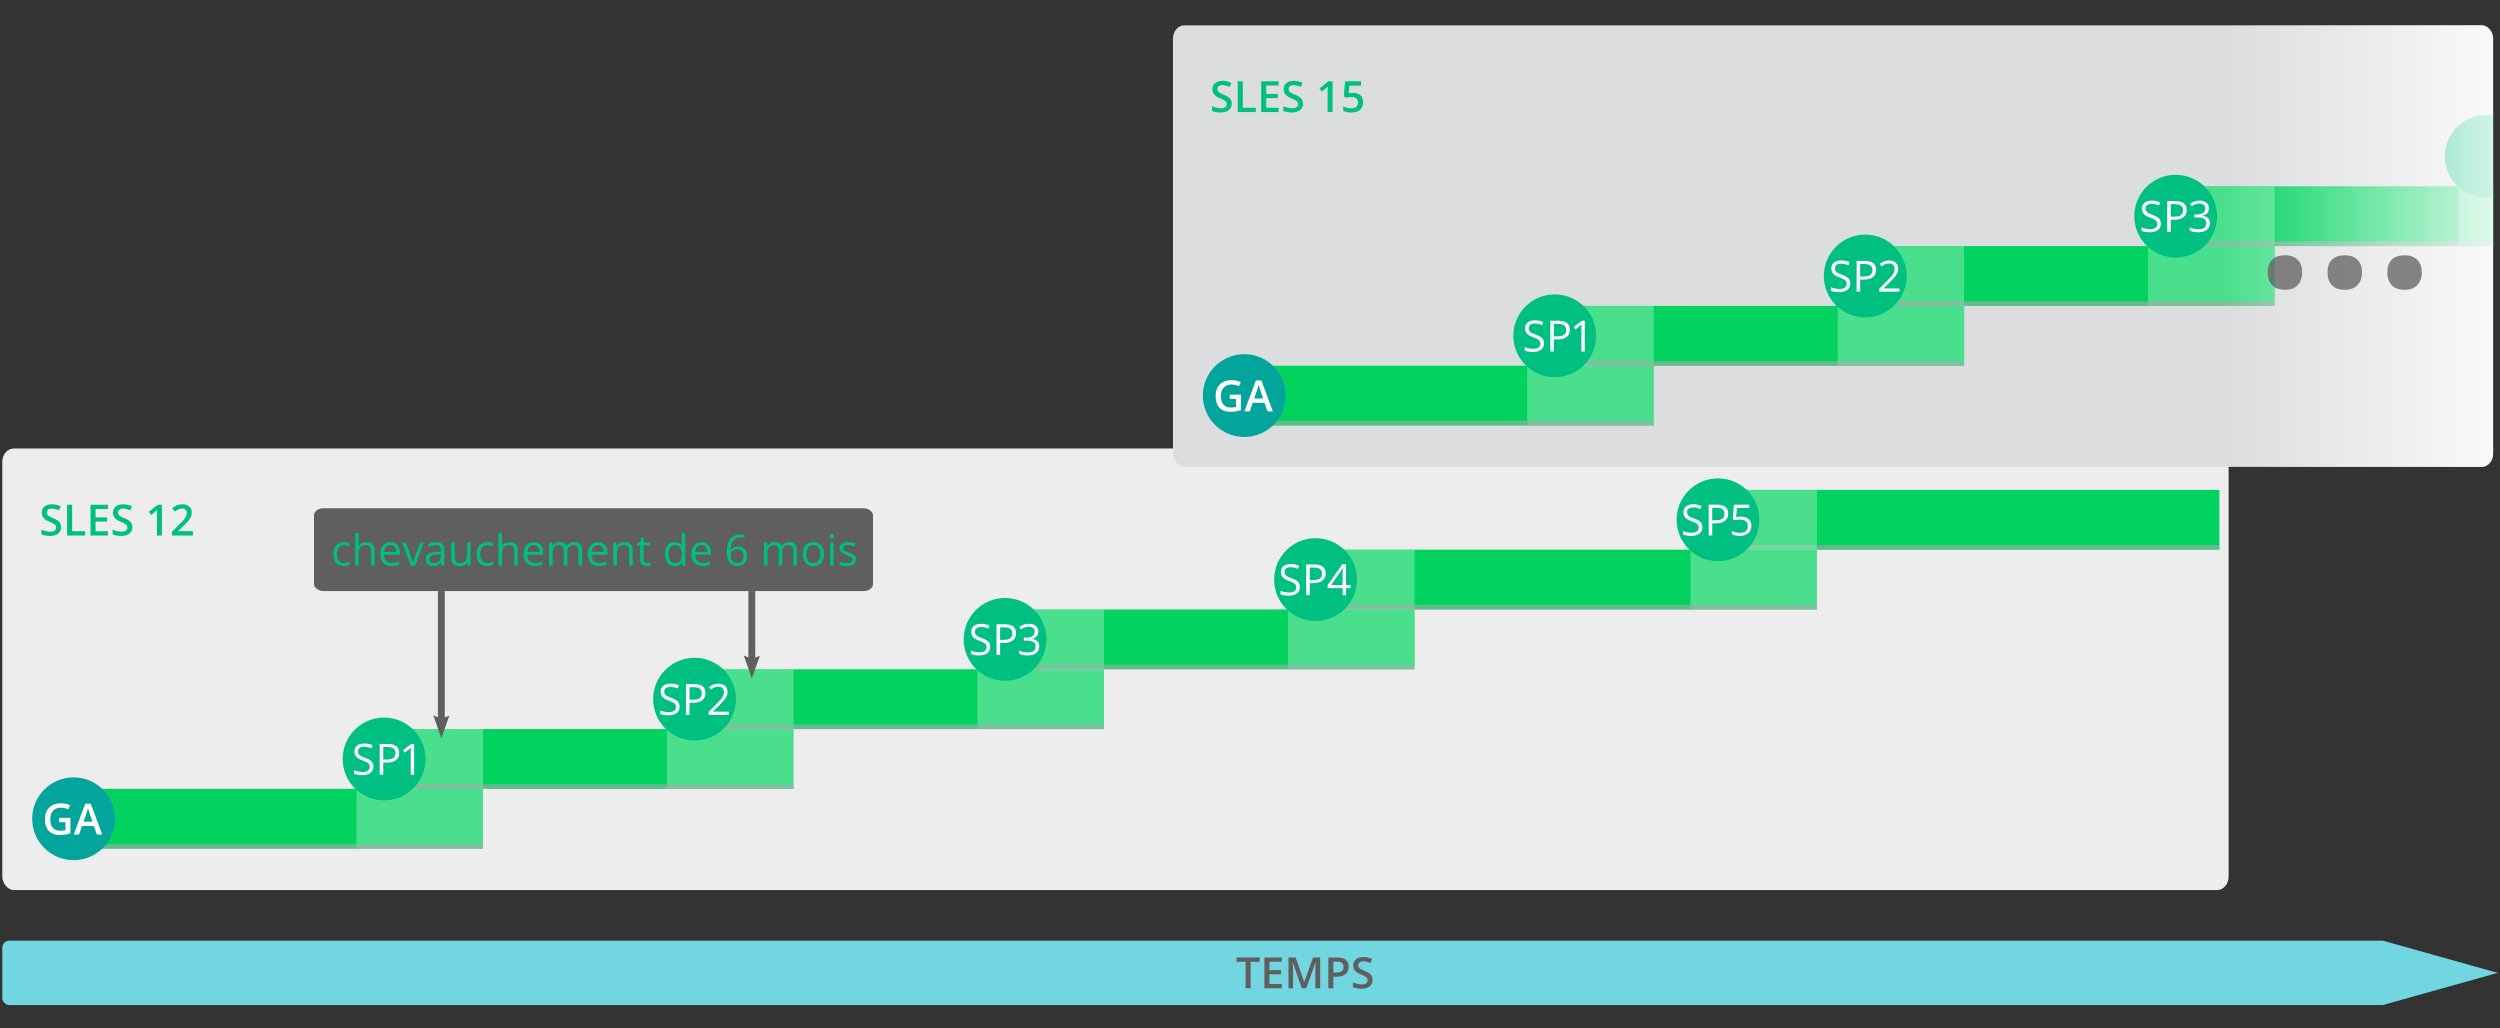 <?xml version="1.0" encoding="UTF-8" standalone="no"?>
<svg
   xmlns:dc="http://purl.org/dc/elements/1.1/"
   xmlns:cc="http://creativecommons.org/ns#"
   xmlns:rdf="http://www.w3.org/1999/02/22-rdf-syntax-ns#"
   xmlns:svg="http://www.w3.org/2000/svg"
   xmlns="http://www.w3.org/2000/svg"
   xmlns:xlink="http://www.w3.org/1999/xlink"
   xmlns:sodipodi="http://sodipodi.sourceforge.net/DTD/sodipodi-0.dtd"
   xmlns:inkscape="http://www.inkscape.org/namespaces/inkscape"
   id="svg137"
   version="1.1"
   height="447"
   width="1087"
   sodipodi:docname="new-maintenance-model.svg"
   inkscape:version="0.92.4 (5da689c313, 2019-01-14)">
  <rect width="100%" height="100%" fill="#333333" stroke="none"/>
  <sodipodi:namedview
     pagecolor="#ffffff"
     bordercolor="#666666"
     borderopacity="1"
     objecttolerance="10"
     gridtolerance="10"
     guidetolerance="10"
     inkscape:pageopacity="0"
     inkscape:pageshadow="2"
     inkscape:window-width="1920"
     inkscape:window-height="1027"
     id="namedview80"
     showgrid="false"
     inkscape:zoom="1.0561178"
     inkscape:cx="474.95065"
     inkscape:cy="223.5"
     inkscape:window-x="-8"
     inkscape:window-y="-8"
     inkscape:window-maximized="1"
     inkscape:current-layer="svg137" />
  <defs
     id="defs86">
    <linearGradient
       id="linearGradient5393">
      <stop
         id="stop5395"
         offset="0"
         style="stop-color:#ffffff;stop-" />
      <stop
         id="stop5397"
         offset="1"
         style="stop-color:#ffffff;stop-opacity:0;" />
    </linearGradient>
    <linearGradient
       gradientTransform="matrix(1,0,0,1.157,0,-1.723)"
       gradientUnits="userSpaceOnUse"
       y2="41.785"
       x2="967.626"
       y1="41.785"
       x1="1109.556"
       id="linearGradient5399"
       xlink:href="#linearGradient5393" />
  </defs>
  <rect
     id="rect7"
     style="fill:#71d6e0"
     width="1037.5"
     height="28"
     x="1"
     y="409"
     rx="3"
     ry="3" />
  <path
     id="path9"
     style="fill:#71d6e0"
     d="m 1086,423 -50,-14 v 28 z" />
  <g
     aria-label="TEMPS"
     style="font-weight:600;font-size:18.75px;font-family:'Open Sans';fill:#5f5f5f"
     id="text11">
    <path
       d="m 543.767,429.692 h -2.188 v -11.508 h -3.937 v -1.877 h 10.062 v 1.877 h -3.937 z"
       style="text-align:center;text-anchor:middle"
       id="path955"
       inkscape:connector-curvature="0" />
    <path
       d="m 557.335,429.692 h -7.571 v -13.385 h 7.571 v 1.849 h -5.383 v 3.644 h 5.045 v 1.831 h -5.045 v 4.202 h 5.383 z"
       style="text-align:center;text-anchor:middle"
       id="path957"
       inkscape:connector-curvature="0" />
    <path
       d="m 566.023,429.692 -3.882,-11.179 h -0.073 q 0.156,2.49 0.156,4.669 v 6.509 h -1.987 v -13.385 h 3.085 l 3.717,10.648 h 0.055 l 3.827,-10.648 h 3.094 v 13.385 h -2.106 v -6.619 q 0,-0.998 0.046,-2.6 0.055,-1.602 0.091,-1.941 h -0.073 l -4.019,11.16 z"
       style="text-align:center;text-anchor:middle"
       id="path959"
       inkscape:connector-curvature="0" />
    <path
       d="m 586.421,420.354 q 0,2.097 -1.373,3.213 -1.373,1.117 -3.909,1.117 h -1.392 v 5.008 h -2.188 v -13.385 h 3.854 q 2.509,0 3.754,1.025 1.254,1.025 1.254,3.021 z m -6.674,2.49 h 1.163 q 1.685,0 2.472,-0.586 0.787,-0.586 0.787,-1.831 0,-1.154 -0.705,-1.721 -0.705,-0.568 -2.197,-0.568 h -1.52 z"
       style="text-align:center;text-anchor:middle"
       id="path961"
       inkscape:connector-curvature="0" />
    <path
       d="m 596.812,426.058 q 0,1.785 -1.291,2.802 -1.291,1.016 -3.561,1.016 -2.271,0 -3.717,-0.705 v -2.069 q 0.916,0.43 1.941,0.677 1.035,0.247 1.923,0.247 1.3,0 1.913,-0.494 0.623,-0.494 0.623,-1.328 0,-0.751 -0.568,-1.273 -0.568,-0.522 -2.344,-1.236 -1.831,-0.742 -2.582,-1.694 -0.751,-0.952 -0.751,-2.289 0,-1.675 1.19,-2.637 1.19,-0.961 3.195,-0.961 1.923,0 3.827,0.842 l -0.696,1.785 q -1.785,-0.751 -3.186,-0.751 -1.062,0 -1.611,0.467 -0.549,0.458 -0.549,1.218 0,0.522 0.22,0.897 0.22,0.366 0.723,0.696 0.504,0.33 1.813,0.87 1.474,0.613 2.161,1.144 0.687,0.531 1.007,1.199 0.32,0.668 0.32,1.575 z"
       style="text-align:center;text-anchor:middle"
       id="path963"
       inkscape:connector-curvature="0" />
  </g>
  <rect
     id="rect13"
     style="fill:#ededed;stroke-width:1.075"
     width="968"
     height="192"
     x="1"
     y="195"
     rx="5"
     ry="5.783" />
  <rect
     id="rect15"
     y="265"
     x="425"
     height="26"
     width="190"
     style="fill:#02d35f" />
  <rect
     id="rect17"
     y="317"
     x="155"
     height="26"
     width="190"
     style="fill:#02d35f" />
  <g
     aria-label="SLES 12"
     style="font-weight:600;font-size:18.75px;font-family:'Open Sans';fill:#00c081"
     id="text19">
    <path
       d="m 26.569,229.211 q 0,1.785 -1.291,2.802 -1.291,1.016 -3.561,1.016 -2.271,0 -3.717,-0.705 v -2.069 q 0.916,0.43 1.941,0.677 1.035,0.247 1.923,0.247 1.3,0 1.913,-0.494 0.623,-0.494 0.623,-1.328 0,-0.751 -0.568,-1.273 -0.568,-0.522 -2.344,-1.236 -1.831,-0.742 -2.582,-1.694 -0.751,-0.952 -0.751,-2.289 0,-1.675 1.19,-2.637 1.19,-0.961 3.195,-0.961 1.923,0 3.827,0.842 l -0.696,1.785 q -1.785,-0.751 -3.186,-0.751 -1.062,0 -1.611,0.467 -0.549,0.458 -0.549,1.218 0,0.522 0.22,0.897 0.22,0.366 0.723,0.696 0.504,0.33 1.813,0.87 1.474,0.613 2.161,1.144 0.687,0.531 1.007,1.199 0.32,0.668 0.32,1.575 z"
       style="font-weight:600;font-size:18.75px;font-family:'Open Sans';fill:#00c081"
       id="path888"
       inkscape:connector-curvature="0" />
    <path
       d="m 29.179,232.846 v -13.385 h 2.188 v 11.508 h 5.667 v 1.877 z"
       style="font-weight:600;font-size:18.75px;font-family:'Open Sans';fill:#00c081"
       id="path890"
       inkscape:connector-curvature="0" />
    <path
       d="m 46.931,232.846 h -7.571 v -13.385 h 7.571 v 1.849 h -5.383 v 3.644 h 5.045 v 1.831 h -5.045 v 4.202 h 5.383 z"
       style="font-weight:600;font-size:18.75px;font-family:'Open Sans';fill:#00c081"
       id="path892"
       inkscape:connector-curvature="0" />
    <path
       d="m 57.551,229.211 q 0,1.785 -1.291,2.802 -1.291,1.016 -3.561,1.016 -2.271,0 -3.717,-0.705 v -2.069 q 0.916,0.43 1.941,0.677 1.035,0.247 1.923,0.247 1.3,0 1.913,-0.494 0.623,-0.494 0.623,-1.328 0,-0.751 -0.568,-1.273 -0.568,-0.522 -2.344,-1.236 -1.831,-0.742 -2.582,-1.694 -0.751,-0.952 -0.751,-2.289 0,-1.675 1.19,-2.637 1.19,-0.961 3.195,-0.961 1.923,0 3.827,0.842 l -0.696,1.785 q -1.785,-0.751 -3.186,-0.751 -1.062,0 -1.611,0.467 -0.549,0.458 -0.549,1.218 0,0.522 0.22,0.897 0.22,0.366 0.723,0.696 0.504,0.33 1.813,0.87 1.474,0.613 2.161,1.144 0.687,0.531 1.007,1.199 0.32,0.668 0.32,1.575 z"
       style="font-weight:600;font-size:18.75px;font-family:'Open Sans';fill:#00c081"
       id="path894"
       inkscape:connector-curvature="0" />
    <path
       d="m 70.405,232.846 h -2.151 v -8.643 q 0,-1.547 0.073,-2.454 -0.211,0.22 -0.522,0.485 -0.302,0.266 -2.051,1.685 l -1.08,-1.364 3.937,-3.094 h 1.794 z"
       style="font-weight:600;font-size:18.75px;font-family:'Open Sans';fill:#00c081"
       id="path896"
       inkscape:connector-curvature="0" />
    <path
       d="m 83.854,232.846 h -9.073 v -1.63 l 3.452,-3.47 q 1.529,-1.566 2.023,-2.216 0.504,-0.659 0.732,-1.236 0.229,-0.577 0.229,-1.236 0,-0.906 -0.549,-1.428 -0.54,-0.522 -1.501,-0.522 -0.769,0 -1.492,0.284 -0.714,0.284 -1.657,1.025 l -1.163,-1.419 q 1.117,-0.943 2.17,-1.337 1.053,-0.394 2.243,-0.394 1.868,0 2.994,0.98 1.126,0.97 1.126,2.618 0,0.906 -0.33,1.721 -0.32,0.815 -0.998,1.685 -0.668,0.861 -2.234,2.335 l -2.325,2.252 v 0.092 h 6.354 z"
       style="font-weight:600;font-size:18.75px;font-family:'Open Sans';fill:#00c081"
       id="path898"
       inkscape:connector-curvature="0" />
  </g>
  <rect
     id="rect21"
     y="343"
     x="20"
     height="26"
     width="190"
     style="fill:#02d35f" />
  <rect
     id="rect23"
     y="317"
     x="155"
     height="52"
     width="55"
     style="opacity:0.5;fill:#92ecba" />
  <rect
     id="rect25"
     y="291"
     x="290"
     height="26"
     width="190"
     style="fill:#02d35f" />
  <rect
     id="rect27"
     y="291"
     x="290"
     height="52"
     width="55"
     style="opacity:0.5;fill:#92ecba" />
  <rect
     id="rect29"
     y="265"
     x="425"
     height="52"
     width="55"
     style="opacity:0.5;fill:#92ecba" />
  <rect
     id="rect31"
     y="239"
     x="560"
     height="26"
     width="230"
     style="fill:#02d35f" />
  <rect
     id="rect33"
     y="239"
     x="560"
     height="52"
     width="55"
     style="opacity:0.5;fill:#92ecba" />
  <rect
     id="rect37"
     style="fill:#a7a9ac;fill-opacity:0.588"
     width="190"
     height="2"
     x="155"
     y="341" />
  <rect
     id="rect39"
     style="fill:#a7a9ac;fill-opacity:0.588"
     width="190"
     height="2"
     x="20"
     y="367" />
  <rect
     id="rect41"
     style="fill:#a7a9ac;fill-opacity:0.588"
     width="190"
     height="2"
     x="290"
     y="315" />
  <rect
     id="rect43"
     style="fill:#a7a9ac;fill-opacity:0.588"
     width="190"
     height="2"
     x="425"
     y="289" />
  <rect
     id="rect45"
     style="fill:#dcddde;stroke-width:1.075"
     width="574"
     height="192"
     x="510"
     y="11"
     rx="5"
     ry="5.783" />
  <rect
     id="rect47"
     y="81"
     x="934"
     height="26"
     width="150"
     style="fill:#02d35f" />
  <rect
     id="rect49"
     y="133"
     x="664"
     height="26"
     width="190"
     style="fill:#02d35f" />
  <g
     aria-label="SLES 15"
     style="font-weight:600;font-size:18.75px;font-family:'Open Sans';fill:#00c081"
     id="text51">
    <path
       d="m 535.569,45.093 q 0,1.785 -1.291,2.802 -1.291,1.016 -3.561,1.016 -2.271,0 -3.717,-0.705 v -2.069 q 0.916,0.43 1.941,0.677 1.035,0.247 1.923,0.247 1.3,0 1.913,-0.494 0.623,-0.494 0.623,-1.328 0,-0.751 -0.568,-1.273 -0.568,-0.522 -2.344,-1.236 -1.831,-0.742 -2.582,-1.694 -0.751,-0.952 -0.751,-2.289 0,-1.675 1.19,-2.637 1.19,-0.961 3.195,-0.961 1.923,0 3.827,0.842 l -0.696,1.785 q -1.785,-0.751 -3.186,-0.751 -1.062,0 -1.611,0.467 -0.549,0.458 -0.549,1.218 0,0.522 0.22,0.897 0.22,0.366 0.723,0.696 0.504,0.33 1.813,0.87 1.474,0.613 2.161,1.144 0.687,0.531 1.007,1.199 0.32,0.668 0.32,1.575 z"
       style="font-weight:600;font-size:18.75px;font-family:'Open Sans';fill:#00c081"
       id="path901"
       inkscape:connector-curvature="0" />
    <path
       d="m 538.179,48.728 v -13.385 h 2.188 v 11.508 h 5.667 v 1.877 z"
       style="font-weight:600;font-size:18.75px;font-family:'Open Sans';fill:#00c081"
       id="path903"
       inkscape:connector-curvature="0" />
    <path
       d="m 555.931,48.728 h -7.571 v -13.385 h 7.571 v 1.849 h -5.383 v 3.644 h 5.045 v 1.831 h -5.045 v 4.202 h 5.383 z"
       style="font-weight:600;font-size:18.75px;font-family:'Open Sans';fill:#00c081"
       id="path905"
       inkscape:connector-curvature="0" />
    <path
       d="m 566.551,45.093 q 0,1.785 -1.291,2.802 -1.291,1.016 -3.561,1.016 -2.271,0 -3.717,-0.705 v -2.069 q 0.916,0.43 1.941,0.677 1.035,0.247 1.923,0.247 1.3,0 1.913,-0.494 0.623,-0.494 0.623,-1.328 0,-0.751 -0.568,-1.273 -0.568,-0.522 -2.344,-1.236 -1.831,-0.742 -2.582,-1.694 -0.751,-0.952 -0.751,-2.289 0,-1.675 1.19,-2.637 1.19,-0.961 3.195,-0.961 1.923,0 3.827,0.842 l -0.696,1.785 q -1.785,-0.751 -3.186,-0.751 -1.062,0 -1.611,0.467 -0.549,0.458 -0.549,1.218 0,0.522 0.22,0.897 0.22,0.366 0.723,0.696 0.504,0.33 1.813,0.87 1.474,0.613 2.161,1.144 0.687,0.531 1.007,1.199 0.32,0.668 0.32,1.575 z"
       style="font-weight:600;font-size:18.75px;font-family:'Open Sans';fill:#00c081"
       id="path907"
       inkscape:connector-curvature="0" />
    <path
       d="m 579.405,48.728 h -2.151 v -8.643 q 0,-1.547 0.073,-2.454 -0.211,0.22 -0.522,0.485 -0.302,0.266 -2.051,1.685 l -1.08,-1.364 3.937,-3.094 h 1.794 z"
       style="font-weight:600;font-size:18.75px;font-family:'Open Sans';fill:#00c081"
       id="path909"
       inkscape:connector-curvature="0" />
    <path
       d="m 588.322,40.369 q 2.023,0 3.204,1.071 1.181,1.071 1.181,2.921 0,2.142 -1.346,3.351 -1.337,1.199 -3.809,1.199 -2.243,0 -3.525,-0.723 v -1.95 q 0.742,0.421 1.703,0.65 0.961,0.229 1.785,0.229 1.456,0 2.216,-0.65 0.76,-0.65 0.76,-1.904 0,-2.399 -3.058,-2.399 -0.43,0 -1.062,0.092 -0.632,0.082 -1.108,0.192 l -0.961,-0.568 0.513,-6.537 h 6.958 v 1.913 h -5.063 l -0.302,3.314 q 0.32,-0.055 0.778,-0.128 0.467,-0.073 1.135,-0.073 z"
       style="font-weight:600;font-size:18.75px;font-family:'Open Sans';fill:#00c081"
       id="path911"
       inkscape:connector-curvature="0" />
  </g>
  <rect
     id="rect53"
     y="159"
     x="529"
     height="26"
     width="190"
     style="fill:#02d35f" />
  <rect
     id="rect55"
     y="133"
     x="664"
     height="52"
     width="55"
     style="opacity:0.5;fill:#92ecba" />
  <rect
     id="rect57"
     y="107"
     x="799"
     height="26"
     width="190"
     style="fill:#02d35f" />
  <rect
     id="rect59"
     y="107"
     x="799"
     height="52"
     width="55"
     style="opacity:0.5;fill:#92ecba" />
  <rect
     id="rect61"
     y="81"
     x="934"
     height="52"
     width="55"
     style="opacity:0.5;fill:#92ecba" />
  <rect
     id="rect63"
     y="55"
     x="1069"
     height="52"
     width="15"
     style="opacity:0.5;fill:#92ecba" />
  <rect
     id="rect65"
     style="fill:#a7a9ac;fill-opacity:0.588"
     width="190"
     height="2"
     x="664"
     y="157" />
  <rect
     id="rect67"
     style="fill:#a7a9ac;fill-opacity:0.588"
     width="190"
     height="2"
     x="529"
     y="183" />
  <rect
     id="rect69"
     style="fill:#a7a9ac;fill-opacity:0.588"
     width="190"
     height="2"
     x="799"
     y="131" />
  <rect
     id="rect71"
     style="fill:#a7a9ac;fill-opacity:0.588"
     width="150"
     height="2"
     x="934"
     y="105" />
  <circle
     id="circle73"
     style="fill:#00c081"
     cx="676"
     cy="146"
     r="18" />
  <g
     aria-label="SP1"
     style="font-size:18.75px;font-family:'Open Sans';fill:#ffffff"
     id="text77">
    <path
       d="m 671.346,149.286 q 0,1.767 -1.282,2.756 -1.282,0.989 -3.479,0.989 -2.38,0 -3.662,-0.613 v -1.501 q 0.824,0.348 1.794,0.549 0.97,0.201 1.923,0.201 1.556,0 2.344,-0.586 0.787,-0.595 0.787,-1.648 0,-0.696 -0.284,-1.135 -0.275,-0.449 -0.934,-0.824 -0.65,-0.375 -1.987,-0.851 -1.868,-0.668 -2.673,-1.584 -0.797,-0.916 -0.797,-2.39 0,-1.547 1.163,-2.463 1.163,-0.916 3.076,-0.916 1.996,0 3.671,0.732 l -0.485,1.355 q -1.657,-0.696 -3.223,-0.696 -1.236,0 -1.932,0.531 -0.696,0.531 -0.696,1.474 0,0.696 0.256,1.144 0.256,0.439 0.861,0.815 0.613,0.366 1.868,0.815 2.106,0.751 2.893,1.611 0.797,0.861 0.797,2.234 z"
       style="font-size:18.75px;font-family:'Open Sans';fill:#ffffff"
       id="path1011"
       inkscape:connector-curvature="0" />
    <path
       d="m 682.57,143.363 q 0,2.032 -1.392,3.131 -1.382,1.089 -3.964,1.089 h -1.575 v 5.264 h -1.556 V 139.463 h 3.47 q 5.017,0 5.017,3.9 z m -6.931,2.884 h 1.401 q 2.069,0 2.994,-0.668 0.925,-0.668 0.925,-2.142 0,-1.328 -0.87,-1.978 -0.87,-0.65 -2.71,-0.65 h -1.74 z"
       style="letter-spacing:-1px"
       id="path1013"
       inkscape:connector-curvature="0" />
    <path
       d="m 689.068,152.848 h -1.483 v -9.54 q 0,-1.19 0.073,-2.252 -0.192,0.192 -0.43,0.403 -0.238,0.211 -2.179,1.785 l -0.806,-1.044 3.543,-2.737 h 1.282 z"
       style="font-size:18.75px;font-family:'Open Sans';fill:#ffffff"
       id="path1015"
       inkscape:connector-curvature="0" />
  </g>
  <circle
     id="circle79"
     style="fill:#00c081"
     cx="811"
     cy="120"
     r="18" />
  <g
     aria-label="SP2"
     style="font-size:18.75px;font-family:'Open Sans';fill:#ffffff"
     id="text83">
    <path
       d="m 804.512,123.267 q 0,1.767 -1.282,2.756 -1.282,0.989 -3.479,0.989 -2.38,0 -3.662,-0.613 v -1.501 q 0.824,0.348 1.794,0.549 0.97,0.201 1.923,0.201 1.556,0 2.344,-0.586 0.787,-0.595 0.787,-1.648 0,-0.696 -0.284,-1.135 -0.275,-0.449 -0.934,-0.824 -0.65,-0.375 -1.987,-0.851 -1.868,-0.668 -2.673,-1.584 -0.797,-0.916 -0.797,-2.39 0,-1.547 1.163,-2.463 1.163,-0.916 3.076,-0.916 1.996,0 3.671,0.732 l -0.485,1.355 q -1.657,-0.696 -3.223,-0.696 -1.236,0 -1.932,0.531 -0.696,0.531 -0.696,1.474 0,0.696 0.256,1.144 0.256,0.439 0.861,0.815 0.613,0.366 1.868,0.815 2.106,0.751 2.893,1.611 0.797,0.861 0.797,2.234 z"
       style="font-size:18.75px;font-family:'Open Sans';fill:#ffffff"
       id="path1018"
       inkscape:connector-curvature="0" />
    <path
       d="m 815.736,117.344 q 0,2.032 -1.392,3.131 -1.382,1.089 -3.964,1.089 h -1.575 v 5.264 h -1.556 v -13.385 h 3.47 q 5.017,0 5.017,3.9 z m -6.931,2.884 h 1.401 q 2.069,0 2.994,-0.668 0.925,-0.668 0.925,-2.142 0,-1.328 -0.87,-1.978 -0.87,-0.65 -2.71,-0.65 h -1.74 z"
       style="letter-spacing:-0.5px"
       id="path1020"
       inkscape:connector-curvature="0" />
    <path
       d="m 825.902,126.829 h -8.798 v -1.309 l 3.525,-3.543 q 1.611,-1.63 2.124,-2.325 0.513,-0.696 0.769,-1.355 0.256,-0.659 0.256,-1.419 0,-1.071 -0.65,-1.694 -0.65,-0.632 -1.804,-0.632 -0.833,0 -1.584,0.275 -0.742,0.275 -1.657,0.998 l -0.806,-1.035 q 1.849,-1.538 4.028,-1.538 1.886,0 2.957,0.97 1.071,0.961 1.071,2.591 0,1.273 -0.714,2.518 -0.714,1.245 -2.673,3.149 l -2.93,2.866 v 0.073 h 6.885 z"
       style="font-size:18.75px;font-family:'Open Sans';fill:#ffffff"
       id="path1022"
       inkscape:connector-curvature="0" />
  </g>
  <circle
     id="circle85"
     style="fill:#02a49c"
     cx="541"
     cy="172"
     r="18" />
  <g
     aria-label="GA"
     style="font-weight:600;font-size:18.75px;font-family:'Open Sans';fill:#ffffff"
     id="text87">
    <path
       d="m 534.683,171.607 h 4.926 v 6.72 q -1.208,0.394 -2.325,0.558 -1.108,0.165 -2.399,0.165 -3.04,0 -4.688,-1.794 -1.648,-1.804 -1.648,-5.081 0,-3.232 1.859,-5.054 1.859,-1.831 5.118,-1.831 2.097,0 3.973,0.806 l -0.769,1.822 q -1.63,-0.751 -3.259,-0.751 -2.142,0 -3.387,1.346 -1.245,1.346 -1.245,3.68 0,2.454 1.117,3.735 1.126,1.273 3.232,1.273 1.062,0 2.271,-0.266 v -3.452 h -2.774 z"
       style="font-weight:600;font-size:18.75px;font-family:'Open Sans';fill:#ffffff"
       id="path1006"
       inkscape:connector-curvature="0" />
    <path
       d="m 551.135,178.867 -1.337,-3.717 h -5.118 l -1.309,3.717 h -2.307 l 5.008,-13.44 h 2.38 l 5.008,13.44 z m -1.913,-5.603 -1.254,-3.644 q -0.137,-0.366 -0.385,-1.154 -0.238,-0.787 -0.33,-1.154 -0.247,1.126 -0.723,2.463 l -1.208,3.488 z"
       style="font-weight:600;font-size:18.75px;font-family:'Open Sans';fill:#ffffff"
       id="path1008"
       inkscape:connector-curvature="0" />
  </g>
  <circle
     id="circle89"
     style="fill:#00c081"
     cx="946"
     cy="94"
     r="18" />
  <g
     aria-label="SP3"
     style="font-size:18.75px;font-family:'Open Sans';fill:#ffffff"
     id="text93">
    <path
       d="m 939.558,97.248 q 0,1.767 -1.282,2.756 -1.282,0.989 -3.479,0.989 -2.38,0 -3.662,-0.613 v -1.501 q 0.824,0.348 1.794,0.549 0.97,0.201 1.923,0.201 1.556,0 2.344,-0.586 0.787,-0.595 0.787,-1.648 0,-0.696 -0.284,-1.135 -0.275,-0.449 -0.934,-0.824 -0.65,-0.375 -1.987,-0.851 -1.868,-0.668 -2.673,-1.584 -0.797,-0.916 -0.797,-2.39 0,-1.547 1.163,-2.463 1.163,-0.916 3.076,-0.916 1.996,0 3.671,0.732 l -0.485,1.355 q -1.657,-0.696 -3.223,-0.696 -1.236,0 -1.932,0.531 -0.696,0.531 -0.696,1.474 0,0.696 0.256,1.144 0.256,0.439 0.861,0.815 0.613,0.366 1.868,0.815 2.106,0.751 2.893,1.611 0.797,0.861 0.797,2.234 z"
       style="font-size:18.75px;font-family:'Open Sans';fill:#ffffff"
       id="path1025"
       inkscape:connector-curvature="0" />
    <path
       d="m 950.782,91.324 q 0,2.032 -1.392,3.131 -1.382,1.089 -3.964,1.089 h -1.575 v 5.264 h -1.556 V 87.424 h 3.47 q 5.017,0 5.017,3.9 z m -6.931,2.884 h 1.401 q 2.069,0 2.994,-0.668 0.925,-0.668 0.925,-2.142 0,-1.328 -0.87,-1.978 -0.87,-0.65 -2.71,-0.65 h -1.74 z"
       style="letter-spacing:-0.5px"
       id="path1027"
       inkscape:connector-curvature="0" />
    <path
       d="m 960.444,90.574 q 0,1.282 -0.723,2.097 -0.714,0.815 -2.032,1.089 v 0.073 q 1.611,0.201 2.39,1.025 0.778,0.824 0.778,2.161 0,1.913 -1.328,2.948 -1.328,1.025 -3.772,1.025 -1.062,0 -1.95,-0.165 -0.879,-0.156 -1.712,-0.558 v -1.447 q 0.87,0.43 1.849,0.659 0.989,0.22 1.868,0.22 3.47,0 3.47,-2.719 0,-2.435 -3.827,-2.435 h -1.318 v -1.309 h 1.337 q 1.566,0 2.481,-0.687 0.916,-0.696 0.916,-1.923 0,-0.98 -0.677,-1.538 -0.668,-0.558 -1.822,-0.558 -0.879,0 -1.657,0.238 -0.778,0.238 -1.776,0.879 l -0.769,-1.025 q 0.824,-0.65 1.895,-1.016 1.08,-0.375 2.271,-0.375 1.95,0 3.03,0.897 1.08,0.888 1.08,2.444 z"
       style="font-size:18.75px;font-family:'Open Sans';fill:#ffffff"
       id="path1029"
       inkscape:connector-curvature="0" />
  </g>
  <path
     id="path95"
     d="m 1081,50 a 18,18 0 0 0 -18,18 18,18 0 0 0 18,18 18,18 0 0 0 3,-0.254 V 50.271 A 18,18 0 0 0 1081,50 Z"
     style="fill:#00c081" />
  <path
     id="path97"
     d="m 969,11 v 192 h 110 c 2.77,0 5,-2.579 5,-5.783 V 16.783 C 1084,13.579 1081.77,11 1079,11 Z"
     style="fill:url(#linearGradient5399);stroke-width:1.075" />
  <path
     id="path99"
     style="fill:#5f5f5f;fill-opacity:0.75"
     d="m 993.475,111 c -2.424,0 -4.275,0.639 -5.555,1.918 -1.279,1.279 -1.92,3.114 -1.92,5.508 0,2.361 0.641,4.214 1.92,5.559 1.28,1.344 3.13,2.016 5.555,2.016 2.424,0 4.277,-0.671 5.557,-2.016 1.313,-1.377 1.969,-3.231 1.969,-5.559 0,-2.295 -0.64,-4.099 -1.92,-5.41 C 997.801,111.671 995.933,111 993.475,111 Z m 26,0 c -2.424,0 -4.275,0.639 -5.555,1.918 -1.279,1.279 -1.92,3.114 -1.92,5.508 0,2.361 0.64,4.214 1.92,5.559 1.28,1.344 3.131,2.016 5.555,2.016 2.424,0 4.275,-0.671 5.555,-2.016 1.313,-1.377 1.971,-3.231 1.971,-5.559 0,-2.295 -0.64,-4.099 -1.92,-5.41 C 1023.801,111.671 1021.933,111 1019.475,111 Z m 26,0 c -2.424,0 -4.275,0.639 -5.555,1.918 -1.279,1.279 -1.92,3.114 -1.92,5.508 0,2.361 0.64,4.214 1.92,5.559 1.28,1.344 3.131,2.016 5.555,2.016 2.424,0 4.275,-0.671 5.555,-2.016 1.313,-1.377 1.971,-3.231 1.971,-5.559 0,-2.295 -0.64,-4.099 -1.92,-5.41 C 1049.801,111.671 1047.932,111 1045.475,111 Z" />
  <circle
     id="circle101"
     style="fill:#02a49c"
     cx="32"
     cy="356"
     r="18" />
  <g
     aria-label="GA"
     style="font-weight:600;font-size:18.75px;font-family:'Open Sans';fill:#ffffff"
     id="text103">
    <path
       d="m 25.683,355.607 h 4.926 v 6.72 q -1.208,0.394 -2.325,0.558 -1.108,0.165 -2.399,0.165 -3.04,0 -4.688,-1.794 -1.648,-1.804 -1.648,-5.081 0,-3.232 1.859,-5.054 1.859,-1.831 5.118,-1.831 2.097,0 3.973,0.806 l -0.769,1.822 q -1.63,-0.751 -3.259,-0.751 -2.142,0 -3.387,1.346 -1.245,1.346 -1.245,3.68 0,2.454 1.117,3.735 1.126,1.273 3.232,1.273 1.062,0 2.271,-0.266 v -3.452 h -2.774 z"
       style="font-weight:600;font-size:18.75px;font-family:'Open Sans';fill:#ffffff"
       id="path966"
       inkscape:connector-curvature="0" />
    <path
       d="m 42.135,362.867 -1.337,-3.717 H 35.68 l -1.309,3.717 h -2.307 l 5.008,-13.44 h 2.38 l 5.008,13.44 z m -1.913,-5.603 -1.254,-3.644 q -0.137,-0.366 -0.385,-1.154 -0.238,-0.787 -0.33,-1.154 -0.247,1.126 -0.723,2.463 l -1.208,3.488 z"
       style="font-weight:600;font-size:18.75px;font-family:'Open Sans';fill:#ffffff"
       id="path968"
       inkscape:connector-curvature="0" />
  </g>
  <circle
     id="circle105"
     style="fill:#00c081"
     cx="167"
     cy="330"
     r="18" />
  <g
     aria-label="SP1"
     style="font-size:18.75px;font-family:'Open Sans';fill:#ffffff"
     id="text109">
    <path
       d="m 162.346,333.286 q 0,1.767 -1.282,2.756 -1.282,0.989 -3.479,0.989 -2.38,0 -3.662,-0.613 v -1.501 q 0.824,0.348 1.794,0.549 0.97,0.201 1.923,0.201 1.556,0 2.344,-0.586 0.787,-0.595 0.787,-1.648 0,-0.696 -0.284,-1.135 -0.275,-0.449 -0.934,-0.824 -0.65,-0.375 -1.987,-0.851 -1.868,-0.668 -2.673,-1.584 -0.797,-0.916 -0.797,-2.39 0,-1.547 1.163,-2.463 1.163,-0.916 3.076,-0.916 1.996,0 3.671,0.732 l -0.485,1.355 q -1.657,-0.696 -3.223,-0.696 -1.236,0 -1.932,0.531 -0.696,0.531 -0.696,1.474 0,0.696 0.256,1.144 0.256,0.439 0.861,0.815 0.613,0.366 1.868,0.815 2.106,0.751 2.893,1.611 0.797,0.861 0.797,2.234 z"
       style="font-size:18.75px;font-family:'Open Sans';fill:#ffffff"
       id="path971"
       inkscape:connector-curvature="0" />
    <path
       d="m 173.57,327.363 q 0,2.032 -1.392,3.131 -1.382,1.089 -3.964,1.089 h -1.575 v 5.264 h -1.556 V 323.463 h 3.47 q 5.017,0 5.017,3.9 z m -6.931,2.884 h 1.401 q 2.069,0 2.994,-0.668 0.925,-0.668 0.925,-2.142 0,-1.328 -0.87,-1.978 -0.87,-0.65 -2.71,-0.65 h -1.74 z"
       style="letter-spacing:-1px"
       id="path973"
       inkscape:connector-curvature="0" />
    <path
       d="m 180.068,336.848 h -1.483 v -9.54 q 0,-1.19 0.073,-2.252 -0.192,0.192 -0.43,0.403 -0.238,0.211 -2.179,1.785 l -0.806,-1.044 3.543,-2.737 h 1.282 z"
       style="font-size:18.75px;font-family:'Open Sans';fill:#ffffff"
       id="path975"
       inkscape:connector-curvature="0" />
  </g>
  <circle
     id="circle111"
     style="fill:#00c081"
     cx="302"
     cy="304"
     r="18" />
  <g
     aria-label="SP2"
     style="font-size:18.75px;font-family:'Open Sans';fill:#ffffff"
     id="text115">
    <path
       d="m 295.512,307.267 q 0,1.767 -1.282,2.756 -1.282,0.989 -3.479,0.989 -2.38,0 -3.662,-0.613 v -1.501 q 0.824,0.348 1.794,0.549 0.97,0.201 1.923,0.201 1.556,0 2.344,-0.586 0.787,-0.595 0.787,-1.648 0,-0.696 -0.284,-1.135 -0.275,-0.449 -0.934,-0.824 -0.65,-0.375 -1.987,-0.851 -1.868,-0.668 -2.673,-1.584 -0.797,-0.916 -0.797,-2.39 0,-1.547 1.163,-2.463 1.163,-0.916 3.076,-0.916 1.996,0 3.671,0.732 l -0.485,1.355 q -1.657,-0.696 -3.223,-0.696 -1.236,0 -1.932,0.531 -0.696,0.531 -0.696,1.474 0,0.696 0.256,1.144 0.256,0.439 0.861,0.815 0.613,0.366 1.868,0.815 2.106,0.751 2.893,1.611 0.797,0.861 0.797,2.234 z"
       style="font-size:18.75px;font-family:'Open Sans';fill:#ffffff"
       id="path978"
       inkscape:connector-curvature="0" />
    <path
       d="m 306.736,301.344 q 0,2.032 -1.392,3.131 -1.382,1.089 -3.964,1.089 h -1.575 v 5.264 h -1.556 v -13.385 h 3.47 q 5.017,0 5.017,3.9 z m -6.931,2.884 h 1.401 q 2.069,0 2.994,-0.668 0.925,-0.668 0.925,-2.142 0,-1.328 -0.87,-1.978 -0.87,-0.65 -2.71,-0.65 h -1.74 z"
       style="letter-spacing:-0.5px"
       id="path980"
       inkscape:connector-curvature="0" />
    <path
       d="m 316.902,310.829 h -8.798 v -1.309 l 3.525,-3.543 q 1.611,-1.63 2.124,-2.325 0.513,-0.696 0.769,-1.355 0.256,-0.659 0.256,-1.419 0,-1.071 -0.65,-1.694 -0.65,-0.632 -1.804,-0.632 -0.833,0 -1.584,0.275 -0.742,0.275 -1.657,0.998 l -0.806,-1.035 q 1.849,-1.538 4.028,-1.538 1.886,0 2.957,0.97 1.071,0.961 1.071,2.591 0,1.273 -0.714,2.518 -0.714,1.245 -2.673,3.149 l -2.93,2.866 v 0.073 h 6.885 z"
       style="font-size:18.75px;font-family:'Open Sans';fill:#ffffff"
       id="path982"
       inkscape:connector-curvature="0" />
  </g>
  <circle
     id="circle123"
     style="fill:#00c081"
     cx="437"
     cy="278"
     r="18" />
  <g
     aria-label="SP3"
     style="font-size:18.75px;font-family:'Open Sans';fill:#ffffff"
     id="text127">
    <path
       d="m 430.558,281.248 q 0,1.767 -1.282,2.756 -1.282,0.989 -3.479,0.989 -2.38,0 -3.662,-0.613 v -1.501 q 0.824,0.348 1.794,0.549 0.97,0.201 1.923,0.201 1.556,0 2.344,-0.586 0.787,-0.595 0.787,-1.648 0,-0.696 -0.284,-1.135 -0.275,-0.449 -0.934,-0.824 -0.65,-0.375 -1.987,-0.851 -1.868,-0.668 -2.673,-1.584 -0.797,-0.916 -0.797,-2.39 0,-1.547 1.163,-2.463 1.163,-0.916 3.076,-0.916 1.996,0 3.671,0.732 l -0.485,1.355 q -1.657,-0.696 -3.223,-0.696 -1.236,0 -1.932,0.531 -0.696,0.531 -0.696,1.474 0,0.696 0.256,1.144 0.256,0.439 0.861,0.815 0.613,0.366 1.868,0.815 2.106,0.751 2.893,1.611 0.797,0.861 0.797,2.234 z"
       style="font-size:18.75px;font-family:'Open Sans';fill:#ffffff"
       id="path985"
       inkscape:connector-curvature="0" />
    <path
       d="m 441.782,275.324 q 0,2.032 -1.392,3.131 -1.382,1.089 -3.964,1.089 h -1.575 v 5.264 h -1.556 v -13.385 h 3.47 q 5.017,0 5.017,3.9 z m -6.931,2.884 h 1.401 q 2.069,0 2.994,-0.668 0.925,-0.668 0.925,-2.142 0,-1.328 -0.87,-1.978 -0.87,-0.65 -2.71,-0.65 h -1.74 z"
       style="letter-spacing:-0.5px"
       id="path987"
       inkscape:connector-curvature="0" />
    <path
       d="m 451.444,274.574 q 0,1.282 -0.723,2.097 -0.714,0.815 -2.032,1.089 v 0.073 q 1.611,0.201 2.39,1.025 0.778,0.824 0.778,2.161 0,1.913 -1.328,2.948 -1.328,1.025 -3.772,1.025 -1.062,0 -1.95,-0.165 -0.879,-0.156 -1.712,-0.558 v -1.447 q 0.87,0.43 1.849,0.659 0.989,0.22 1.868,0.22 3.47,0 3.47,-2.719 0,-2.435 -3.827,-2.435 h -1.318 v -1.309 h 1.337 q 1.566,0 2.481,-0.687 0.916,-0.696 0.916,-1.923 0,-0.98 -0.677,-1.538 -0.668,-0.558 -1.822,-0.558 -0.879,0 -1.657,0.238 -0.778,0.238 -1.776,0.879 l -0.769,-1.025 q 0.824,-0.65 1.895,-1.016 1.08,-0.375 2.271,-0.375 1.95,0 3.03,0.897 1.08,0.888 1.08,2.444 z"
       style="font-size:18.75px;font-family:'Open Sans';fill:#ffffff"
       id="path989"
       inkscape:connector-curvature="0" />
  </g>
  <rect
     id="rect129"
     ry="3"
     rx="4.079"
     y="221"
     x="136.523"
     height="36"
     width="243.06"
     style="fill:#5f5f5f;stroke-width:1.166" />
  <g
     aria-label="chevauchement de 6 mois"
     style="font-size:18.75px;font-family:'Open Sans';fill:#00c081"
     id="text131"
     transform="translate(0,2)">
    <path
       d="m 149.533,244.126 q -2.179,0 -3.378,-1.337 -1.19,-1.346 -1.19,-3.799 0,-2.518 1.208,-3.891 1.218,-1.373 3.461,-1.373 0.723,0 1.447,0.156 0.723,0.156 1.135,0.366 l -0.467,1.291 q -0.504,-0.201 -1.099,-0.33 -0.595,-0.137 -1.053,-0.137 -3.058,0 -3.058,3.9 0,1.849 0.742,2.838 0.751,0.989 2.216,0.989 1.254,0 2.573,-0.54 v 1.346 q -1.007,0.522 -2.536,0.522 z"
       style="text-align:center;text-anchor:middle"
       id="path914"
       inkscape:connector-curvature="0" />
    <path
       d="m 161.325,243.943 v -6.491 q 0,-1.227 -0.558,-1.831 -0.558,-0.604 -1.749,-0.604 -1.584,0 -2.316,0.861 -0.723,0.861 -0.723,2.82 v 5.246 h -1.52 v -14.246 h 1.52 v 4.312 q 0,0.778 -0.073,1.291 h 0.092 q 0.449,-0.723 1.273,-1.135 0.833,-0.421 1.895,-0.421 1.84,0 2.756,0.879 0.925,0.87 0.925,2.774 v 6.546 z"
       style="text-align:center;text-anchor:middle"
       id="path916"
       inkscape:connector-curvature="0" />
    <path
       d="m 170.197,244.126 q -2.225,0 -3.516,-1.355 -1.282,-1.355 -1.282,-3.763 0,-2.426 1.19,-3.854 1.199,-1.428 3.213,-1.428 1.886,0 2.985,1.245 1.099,1.236 1.099,3.268 v 0.961 h -6.912 q 0.046,1.767 0.888,2.682 0.851,0.916 2.39,0.916 1.62,0 3.204,-0.677 v 1.355 q -0.806,0.348 -1.529,0.494 -0.714,0.156 -1.73,0.156 z m -0.412,-9.128 q -1.208,0 -1.932,0.787 -0.714,0.787 -0.842,2.179 h 5.246 q 0,-1.437 -0.641,-2.197 -0.641,-0.769 -1.831,-0.769 z"
       style="text-align:center;text-anchor:middle"
       id="path918"
       inkscape:connector-curvature="0" />
    <path
       d="m 178.665,243.943 -3.809,-10.034 h 1.63 l 2.161,5.951 q 0.732,2.087 0.861,2.71 h 0.073 q 0.101,-0.485 0.632,-2.005 0.54,-1.529 2.408,-6.656 h 1.63 l -3.809,10.034 z"
       style="text-align:center;text-anchor:middle"
       id="path920"
       inkscape:connector-curvature="0" />
    <path
       d="m 192.05,243.943 -0.302,-1.428 h -0.073 q -0.751,0.943 -1.501,1.282 -0.742,0.33 -1.859,0.33 -1.492,0 -2.344,-0.769 -0.842,-0.769 -0.842,-2.188 0,-3.04 4.861,-3.186 l 1.703,-0.055 v -0.623 q 0,-1.181 -0.513,-1.74 -0.504,-0.568 -1.62,-0.568 -1.254,0 -2.838,0.769 l -0.467,-1.163 q 0.742,-0.403 1.62,-0.632 0.888,-0.229 1.776,-0.229 1.794,0 2.655,0.797 0.87,0.797 0.87,2.554 v 6.848 z m -3.433,-1.071 q 1.419,0 2.225,-0.778 0.815,-0.778 0.815,-2.179 v -0.906 l -1.52,0.064 q -1.813,0.064 -2.618,0.568 -0.797,0.494 -0.797,1.547 0,0.824 0.494,1.254 0.504,0.43 1.401,0.43 z"
       style="text-align:center;text-anchor:middle"
       id="path922"
       inkscape:connector-curvature="0" />
    <path
       d="m 197.745,233.908 v 6.509 q 0,1.227 0.558,1.831 0.558,0.604 1.749,0.604 1.575,0 2.298,-0.861 0.732,-0.861 0.732,-2.811 v -5.273 h 1.52 v 10.034 h -1.254 l -0.22,-1.346 h -0.082 q -0.467,0.742 -1.3,1.135 -0.824,0.394 -1.886,0.394 -1.831,0 -2.747,-0.87 -0.906,-0.87 -0.906,-2.783 v -6.564 z"
       style="text-align:center;text-anchor:middle"
       id="path924"
       inkscape:connector-curvature="0" />
    <path
       d="m 211.826,244.126 q -2.179,0 -3.378,-1.337 -1.19,-1.346 -1.19,-3.799 0,-2.518 1.208,-3.891 1.218,-1.373 3.461,-1.373 0.723,0 1.447,0.156 0.723,0.156 1.135,0.366 l -0.467,1.291 q -0.504,-0.201 -1.099,-0.33 -0.595,-0.137 -1.053,-0.137 -3.058,0 -3.058,3.9 0,1.849 0.742,2.838 0.751,0.989 2.216,0.989 1.254,0 2.573,-0.54 v 1.346 q -1.007,0.522 -2.536,0.522 z"
       style="text-align:center;text-anchor:middle"
       id="path926"
       inkscape:connector-curvature="0" />
    <path
       d="m 223.618,243.943 v -6.491 q 0,-1.227 -0.558,-1.831 -0.558,-0.604 -1.749,-0.604 -1.584,0 -2.316,0.861 -0.723,0.861 -0.723,2.82 v 5.246 h -1.52 v -14.246 h 1.52 v 4.312 q 0,0.778 -0.073,1.291 h 0.092 q 0.449,-0.723 1.273,-1.135 0.833,-0.421 1.895,-0.421 1.84,0 2.756,0.879 0.925,0.87 0.925,2.774 v 6.546 z"
       style="text-align:center;text-anchor:middle"
       id="path928"
       inkscape:connector-curvature="0" />
    <path
       d="m 232.489,244.126 q -2.225,0 -3.516,-1.355 -1.282,-1.355 -1.282,-3.763 0,-2.426 1.19,-3.854 1.199,-1.428 3.213,-1.428 1.886,0 2.985,1.245 1.099,1.236 1.099,3.268 v 0.961 h -6.912 q 0.046,1.767 0.888,2.682 0.851,0.916 2.39,0.916 1.62,0 3.204,-0.677 v 1.355 q -0.806,0.348 -1.529,0.494 -0.714,0.156 -1.73,0.156 z m -0.412,-9.128 q -1.208,0 -1.932,0.787 -0.714,0.787 -0.842,2.179 h 5.246 q 0,-1.437 -0.641,-2.197 -0.641,-0.769 -1.831,-0.769 z"
       style="text-align:center;text-anchor:middle"
       id="path930"
       inkscape:connector-curvature="0" />
    <path
       d="m 251.55,243.943 v -6.528 q 0,-1.199 -0.513,-1.794 -0.513,-0.604 -1.593,-0.604 -1.419,0 -2.097,0.815 -0.677,0.815 -0.677,2.509 v 5.603 h -1.52 v -6.528 q 0,-1.199 -0.513,-1.794 -0.513,-0.604 -1.602,-0.604 -1.428,0 -2.097,0.861 -0.659,0.851 -0.659,2.802 v 5.264 h -1.52 v -10.034 h 1.236 l 0.247,1.373 h 0.073 q 0.43,-0.732 1.208,-1.144 0.787,-0.412 1.758,-0.412 2.353,0 3.076,1.703 h 0.073 q 0.449,-0.787 1.3,-1.245 0.851,-0.458 1.941,-0.458 1.703,0 2.545,0.879 0.851,0.87 0.851,2.792 v 6.546 z"
       style="text-align:center;text-anchor:middle"
       id="path932"
       inkscape:connector-curvature="0" />
    <path
       d="m 260.431,244.126 q -2.225,0 -3.516,-1.355 -1.282,-1.355 -1.282,-3.763 0,-2.426 1.19,-3.854 1.199,-1.428 3.213,-1.428 1.886,0 2.985,1.245 1.099,1.236 1.099,3.268 v 0.961 h -6.912 q 0.046,1.767 0.888,2.682 0.851,0.916 2.39,0.916 1.62,0 3.204,-0.677 v 1.355 q -0.806,0.348 -1.529,0.494 -0.714,0.156 -1.73,0.156 z m -0.412,-9.128 q -1.208,0 -1.932,0.787 -0.714,0.787 -0.842,2.179 h 5.246 q 0,-1.437 -0.641,-2.197 -0.641,-0.769 -1.831,-0.769 z"
       style="text-align:center;text-anchor:middle"
       id="path934"
       inkscape:connector-curvature="0" />
    <path
       d="m 273.569,243.943 v -6.491 q 0,-1.227 -0.558,-1.831 -0.558,-0.604 -1.749,-0.604 -1.575,0 -2.307,0.851 -0.732,0.851 -0.732,2.811 v 5.264 h -1.52 v -10.034 h 1.236 l 0.247,1.373 h 0.073 q 0.467,-0.742 1.309,-1.144 0.842,-0.412 1.877,-0.412 1.813,0 2.728,0.879 0.916,0.87 0.916,2.792 v 6.546 z"
       style="text-align:center;text-anchor:middle"
       id="path936"
       inkscape:connector-curvature="0" />
    <path
       d="m 281.442,242.871 q 0.403,0 0.778,-0.055 0.375,-0.064 0.595,-0.128 v 1.163 q -0.247,0.119 -0.732,0.192 -0.476,0.082 -0.861,0.082 -2.911,0 -2.911,-3.067 v -5.969 h -1.437 v -0.732 l 1.437,-0.632 0.641,-2.142 h 0.879 v 2.325 h 2.911 v 1.181 h -2.911 v 5.905 q 0,0.906 0.43,1.392 0.43,0.485 1.181,0.485 z"
       style="text-align:center;text-anchor:middle"
       id="path938"
       inkscape:connector-curvature="0" />
    <path
       d="m 296.53,242.597 h -0.082 q -1.053,1.529 -3.149,1.529 -1.968,0 -3.067,-1.346 -1.089,-1.346 -1.089,-3.827 0,-2.481 1.099,-3.854 1.099,-1.373 3.058,-1.373 2.042,0 3.131,1.483 h 0.119 l -0.064,-0.723 -0.037,-0.705 v -4.083 h 1.52 v 14.246 h -1.236 z m -3.04,0.256 q 1.556,0 2.252,-0.842 0.705,-0.851 0.705,-2.737 v -0.32 q 0,-2.133 -0.714,-3.04 -0.705,-0.916 -2.261,-0.916 -1.337,0 -2.051,1.044 -0.705,1.035 -0.705,2.93 0,1.923 0.705,2.902 0.705,0.98 2.069,0.98 z"
       style="text-align:center;text-anchor:middle"
       id="path940"
       inkscape:connector-curvature="0" />
    <path
       d="m 305.438,244.126 q -2.225,0 -3.516,-1.355 -1.282,-1.355 -1.282,-3.763 0,-2.426 1.19,-3.854 1.199,-1.428 3.213,-1.428 1.886,0 2.985,1.245 1.099,1.236 1.099,3.268 v 0.961 h -6.912 q 0.046,1.767 0.888,2.682 0.851,0.916 2.39,0.916 1.62,0 3.204,-0.677 v 1.355 q -0.806,0.348 -1.529,0.494 -0.714,0.156 -1.73,0.156 z m -0.412,-9.128 q -1.208,0 -1.932,0.787 -0.714,0.787 -0.842,2.179 h 5.246 q 0,-1.437 -0.641,-2.197 -0.641,-0.769 -1.831,-0.769 z"
       style="text-align:center;text-anchor:middle"
       id="path942"
       inkscape:connector-curvature="0" />
    <path
       d="m 316.04,238.221 q 0,-3.946 1.529,-5.896 1.538,-1.959 4.541,-1.959 1.035,0 1.63,0.174 v 1.309 q -0.705,-0.229 -1.611,-0.229 -2.151,0 -3.287,1.346 -1.135,1.337 -1.245,4.211 h 0.11 q 1.007,-1.575 3.186,-1.575 1.804,0 2.838,1.089 1.044,1.089 1.044,2.957 0,2.087 -1.144,3.287 -1.135,1.19 -3.076,1.19 -2.078,0 -3.296,-1.556 -1.218,-1.566 -1.218,-4.349 z m 4.495,4.614 q 1.3,0 2.014,-0.815 0.723,-0.824 0.723,-2.371 0,-1.328 -0.668,-2.087 -0.668,-0.76 -1.996,-0.76 -0.824,0 -1.511,0.339 -0.687,0.339 -1.099,0.934 -0.403,0.595 -0.403,1.236 0,0.943 0.366,1.758 0.366,0.815 1.035,1.291 0.677,0.476 1.538,0.476 z"
       style="text-align:center;text-anchor:middle"
       id="path944"
       inkscape:connector-curvature="0" />
    <path
       d="m 344.971,243.943 v -6.528 q 0,-1.199 -0.513,-1.794 -0.513,-0.604 -1.593,-0.604 -1.419,0 -2.097,0.815 -0.677,0.815 -0.677,2.509 v 5.603 h -1.52 v -6.528 q 0,-1.199 -0.513,-1.794 -0.513,-0.604 -1.602,-0.604 -1.428,0 -2.097,0.861 -0.659,0.851 -0.659,2.802 v 5.264 h -1.52 v -10.034 h 1.236 l 0.247,1.373 h 0.073 q 0.43,-0.732 1.208,-1.144 0.787,-0.412 1.758,-0.412 2.353,0 3.076,1.703 h 0.073 q 0.449,-0.787 1.3,-1.245 0.851,-0.458 1.941,-0.458 1.703,0 2.545,0.879 0.851,0.87 0.851,2.792 v 6.546 z"
       style="text-align:center;text-anchor:middle"
       id="path946"
       inkscape:connector-curvature="0" />
    <path
       d="m 358.273,238.916 q 0,2.454 -1.236,3.836 -1.236,1.373 -3.415,1.373 -1.346,0 -2.39,-0.632 -1.044,-0.632 -1.611,-1.813 -0.568,-1.181 -0.568,-2.765 0,-2.454 1.227,-3.818 1.227,-1.373 3.406,-1.373 2.106,0 3.342,1.401 1.245,1.401 1.245,3.79 z m -7.645,0 q 0,1.923 0.769,2.93 0.769,1.007 2.261,1.007 1.492,0 2.261,-0.998 0.778,-1.007 0.778,-2.939 0,-1.913 -0.778,-2.902 -0.769,-0.998 -2.28,-0.998 -1.492,0 -2.252,0.98 -0.76,0.98 -0.76,2.921 z"
       style="text-align:center;text-anchor:middle"
       id="path948"
       inkscape:connector-curvature="0" />
    <path
       d="m 362.448,243.943 h -1.52 v -10.034 h 1.52 z m -1.648,-12.753 q 0,-0.522 0.256,-0.76 0.256,-0.247 0.641,-0.247 0.366,0 0.632,0.247 0.266,0.247 0.266,0.76 0,0.513 -0.266,0.769 -0.266,0.247 -0.632,0.247 -0.385,0 -0.641,-0.247 -0.256,-0.256 -0.256,-0.769 z"
       style="text-align:center;text-anchor:middle"
       id="path950"
       inkscape:connector-curvature="0" />
    <path
       d="m 372.162,241.205 q 0,1.401 -1.044,2.161 -1.044,0.76 -2.93,0.76 -1.996,0 -3.113,-0.632 v -1.41 q 0.723,0.366 1.547,0.577 0.833,0.211 1.602,0.211 1.19,0 1.831,-0.375 0.641,-0.385 0.641,-1.163 0,-0.586 -0.513,-0.998 -0.504,-0.421 -1.978,-0.989 -1.401,-0.522 -1.996,-0.906 -0.586,-0.394 -0.879,-0.888 -0.284,-0.494 -0.284,-1.181 0,-1.227 0.998,-1.932 0.998,-0.714 2.737,-0.714 1.62,0 3.168,0.659 l -0.54,1.236 q -1.511,-0.623 -2.737,-0.623 -1.08,0 -1.63,0.339 -0.549,0.339 -0.549,0.934 0,0.403 0.201,0.687 0.211,0.284 0.668,0.54 0.458,0.256 1.758,0.742 1.785,0.65 2.408,1.309 0.632,0.659 0.632,1.657 z"
       style="text-align:center;text-anchor:middle"
       id="path952"
       inkscape:connector-curvature="0" />
  </g>
  <path
     id="path133"
     d="m 190.392,257 v 54.84 l -2,-0.84 3.5,10 3.5,-9.846 -2,0.752 V 257 Z"
     style="fill:#5f5f5f" />
  <path
     id="path135"
     d="m 325.392,257 v 28.84 l -2,-0.84 3.5,10 3.5,-9.846 -2,0.752 V 257 Z"
     style="fill:#5f5f5f" />
  <rect
     id="rect31-5"
     y="213"
     x="735"
     height="26"
     width="230"
     style="fill:#02d35f" />
  <rect
     id="rect35-2"
     style="fill:#a7a9ac;fill-opacity:0.588"
     width="230"
     height="2"
     x="735"
     y="237" />
  <rect
     id="rect33-6"
     y="213"
     x="735"
     height="52"
     width="55"
     style="opacity:0.5;fill:#92ecba" />
  <rect
     id="rect35"
     style="fill:#a7a9ac;fill-opacity:0.588"
     width="230"
     height="2"
     x="560"
     y="263" />
  <circle
     id="circle117"
     style="fill:#00c081"
     cx="572"
     cy="252"
     r="18" />
  <g
     aria-label="SP4"
     style="font-size:18.75px;font-family:'Open Sans';fill:#ffffff"
     id="text121">
    <path
       d="m 565.196,255.248 q 0,1.767 -1.282,2.756 -1.282,0.989 -3.479,0.989 -2.38,0 -3.662,-0.613 v -1.501 q 0.824,0.348 1.794,0.549 0.97,0.201 1.923,0.201 1.556,0 2.344,-0.586 0.787,-0.595 0.787,-1.648 0,-0.696 -0.284,-1.135 -0.275,-0.449 -0.934,-0.824 -0.65,-0.375 -1.987,-0.851 -1.868,-0.668 -2.673,-1.584 -0.797,-0.916 -0.797,-2.39 0,-1.547 1.163,-2.463 1.163,-0.916 3.076,-0.916 1.996,0 3.671,0.732 l -0.485,1.355 q -1.657,-0.696 -3.223,-0.696 -1.236,0 -1.932,0.531 -0.696,0.531 -0.696,1.474 0,0.696 0.256,1.144 0.256,0.439 0.861,0.815 0.613,0.366 1.868,0.815 2.106,0.751 2.893,1.611 0.797,0.861 0.797,2.234 z"
       style="font-size:18.75px;font-family:'Open Sans';fill:#ffffff"
       id="path992"
       inkscape:connector-curvature="0" />
    <path
       d="m 576.42,249.324 q 0,2.032 -1.392,3.131 -1.382,1.089 -3.964,1.089 h -1.575 v 5.264 h -1.556 v -13.385 h 3.47 q 5.017,0 5.017,3.9 z m -6.931,2.884 h 1.401 q 2.069,0 2.994,-0.668 0.925,-0.668 0.925,-2.142 0,-1.328 -0.87,-1.978 -0.87,-0.65 -2.71,-0.65 h -1.74 z"
       style="letter-spacing:-0.5px"
       id="path994"
       inkscape:connector-curvature="0" />
    <path
       d="m 587.218,255.733 h -1.987 v 3.076 h -1.456 v -3.076 h -6.509 v -1.328 l 6.354,-9.055 h 1.611 v 9 h 1.987 z m -3.442,-1.382 v -4.449 q 0,-1.309 0.091,-2.957 h -0.073 q -0.439,0.879 -0.824,1.456 l -4.184,5.951 z"
       style="font-size:18.75px;font-family:'Open Sans';fill:#ffffff"
       id="path996"
       inkscape:connector-curvature="0" />
  </g>
  <circle
     id="circle117-9"
     style="fill:#00c081"
     cx="747"
     cy="226"
     r="18" />
  <g
     aria-label="SP5"
     style="font-size:18.75px;font-family:'Open Sans';fill:#ffffff"
     id="text121-1">
    <path
       d="m 740.196,229.248 q 0,1.767 -1.282,2.756 -1.282,0.989 -3.479,0.989 -2.38,0 -3.662,-0.613 v -1.501 q 0.824,0.348 1.794,0.549 0.97,0.201 1.923,0.201 1.556,0 2.344,-0.586 0.787,-0.595 0.787,-1.648 0,-0.696 -0.284,-1.135 -0.275,-0.449 -0.934,-0.824 -0.65,-0.375 -1.987,-0.851 -1.868,-0.668 -2.673,-1.584 -0.797,-0.916 -0.797,-2.39 0,-1.547 1.163,-2.463 1.163,-0.916 3.076,-0.916 1.996,0 3.671,0.732 l -0.485,1.355 q -1.657,-0.696 -3.223,-0.696 -1.236,0 -1.932,0.531 -0.696,0.531 -0.696,1.474 0,0.696 0.256,1.144 0.256,0.439 0.861,0.815 0.613,0.366 1.868,0.815 2.106,0.751 2.893,1.611 0.797,0.861 0.797,2.234 z"
       style="font-size:18.75px;font-family:'Open Sans';fill:#ffffff"
       id="path999"
       inkscape:connector-curvature="0" />
    <path
       d="m 751.42,223.324 q 0,2.032 -1.392,3.131 -1.382,1.089 -3.964,1.089 h -1.575 v 5.264 h -1.556 v -13.385 h 3.47 q 5.017,0 5.017,3.9 z m -6.931,2.884 h 1.401 q 2.069,0 2.994,-0.668 0.925,-0.668 0.925,-2.142 0,-1.328 -0.87,-1.978 -0.87,-0.65 -2.71,-0.65 h -1.74 z"
       style="letter-spacing:-0.5px"
       id="path1001"
       inkscape:connector-curvature="0" />
    <path
       d="m 756.972,224.634 q 2.115,0 3.323,1.053 1.218,1.044 1.218,2.866 0,2.078 -1.328,3.259 -1.318,1.181 -3.644,1.181 -2.261,0 -3.452,-0.723 v -1.465 q 0.641,0.412 1.593,0.65 0.952,0.229 1.877,0.229 1.611,0 2.499,-0.76 0.897,-0.76 0.897,-2.197 0,-2.802 -3.433,-2.802 -0.87,0 -2.325,0.266 l -0.787,-0.504 0.504,-6.262 h 6.656 v 1.401 h -5.356 l -0.339,4.019 q 1.053,-0.211 2.097,-0.211 z"
       style="letter-spacing:-0.5px"
       id="path1003"
       inkscape:connector-curvature="0" />
  </g>
</svg>
